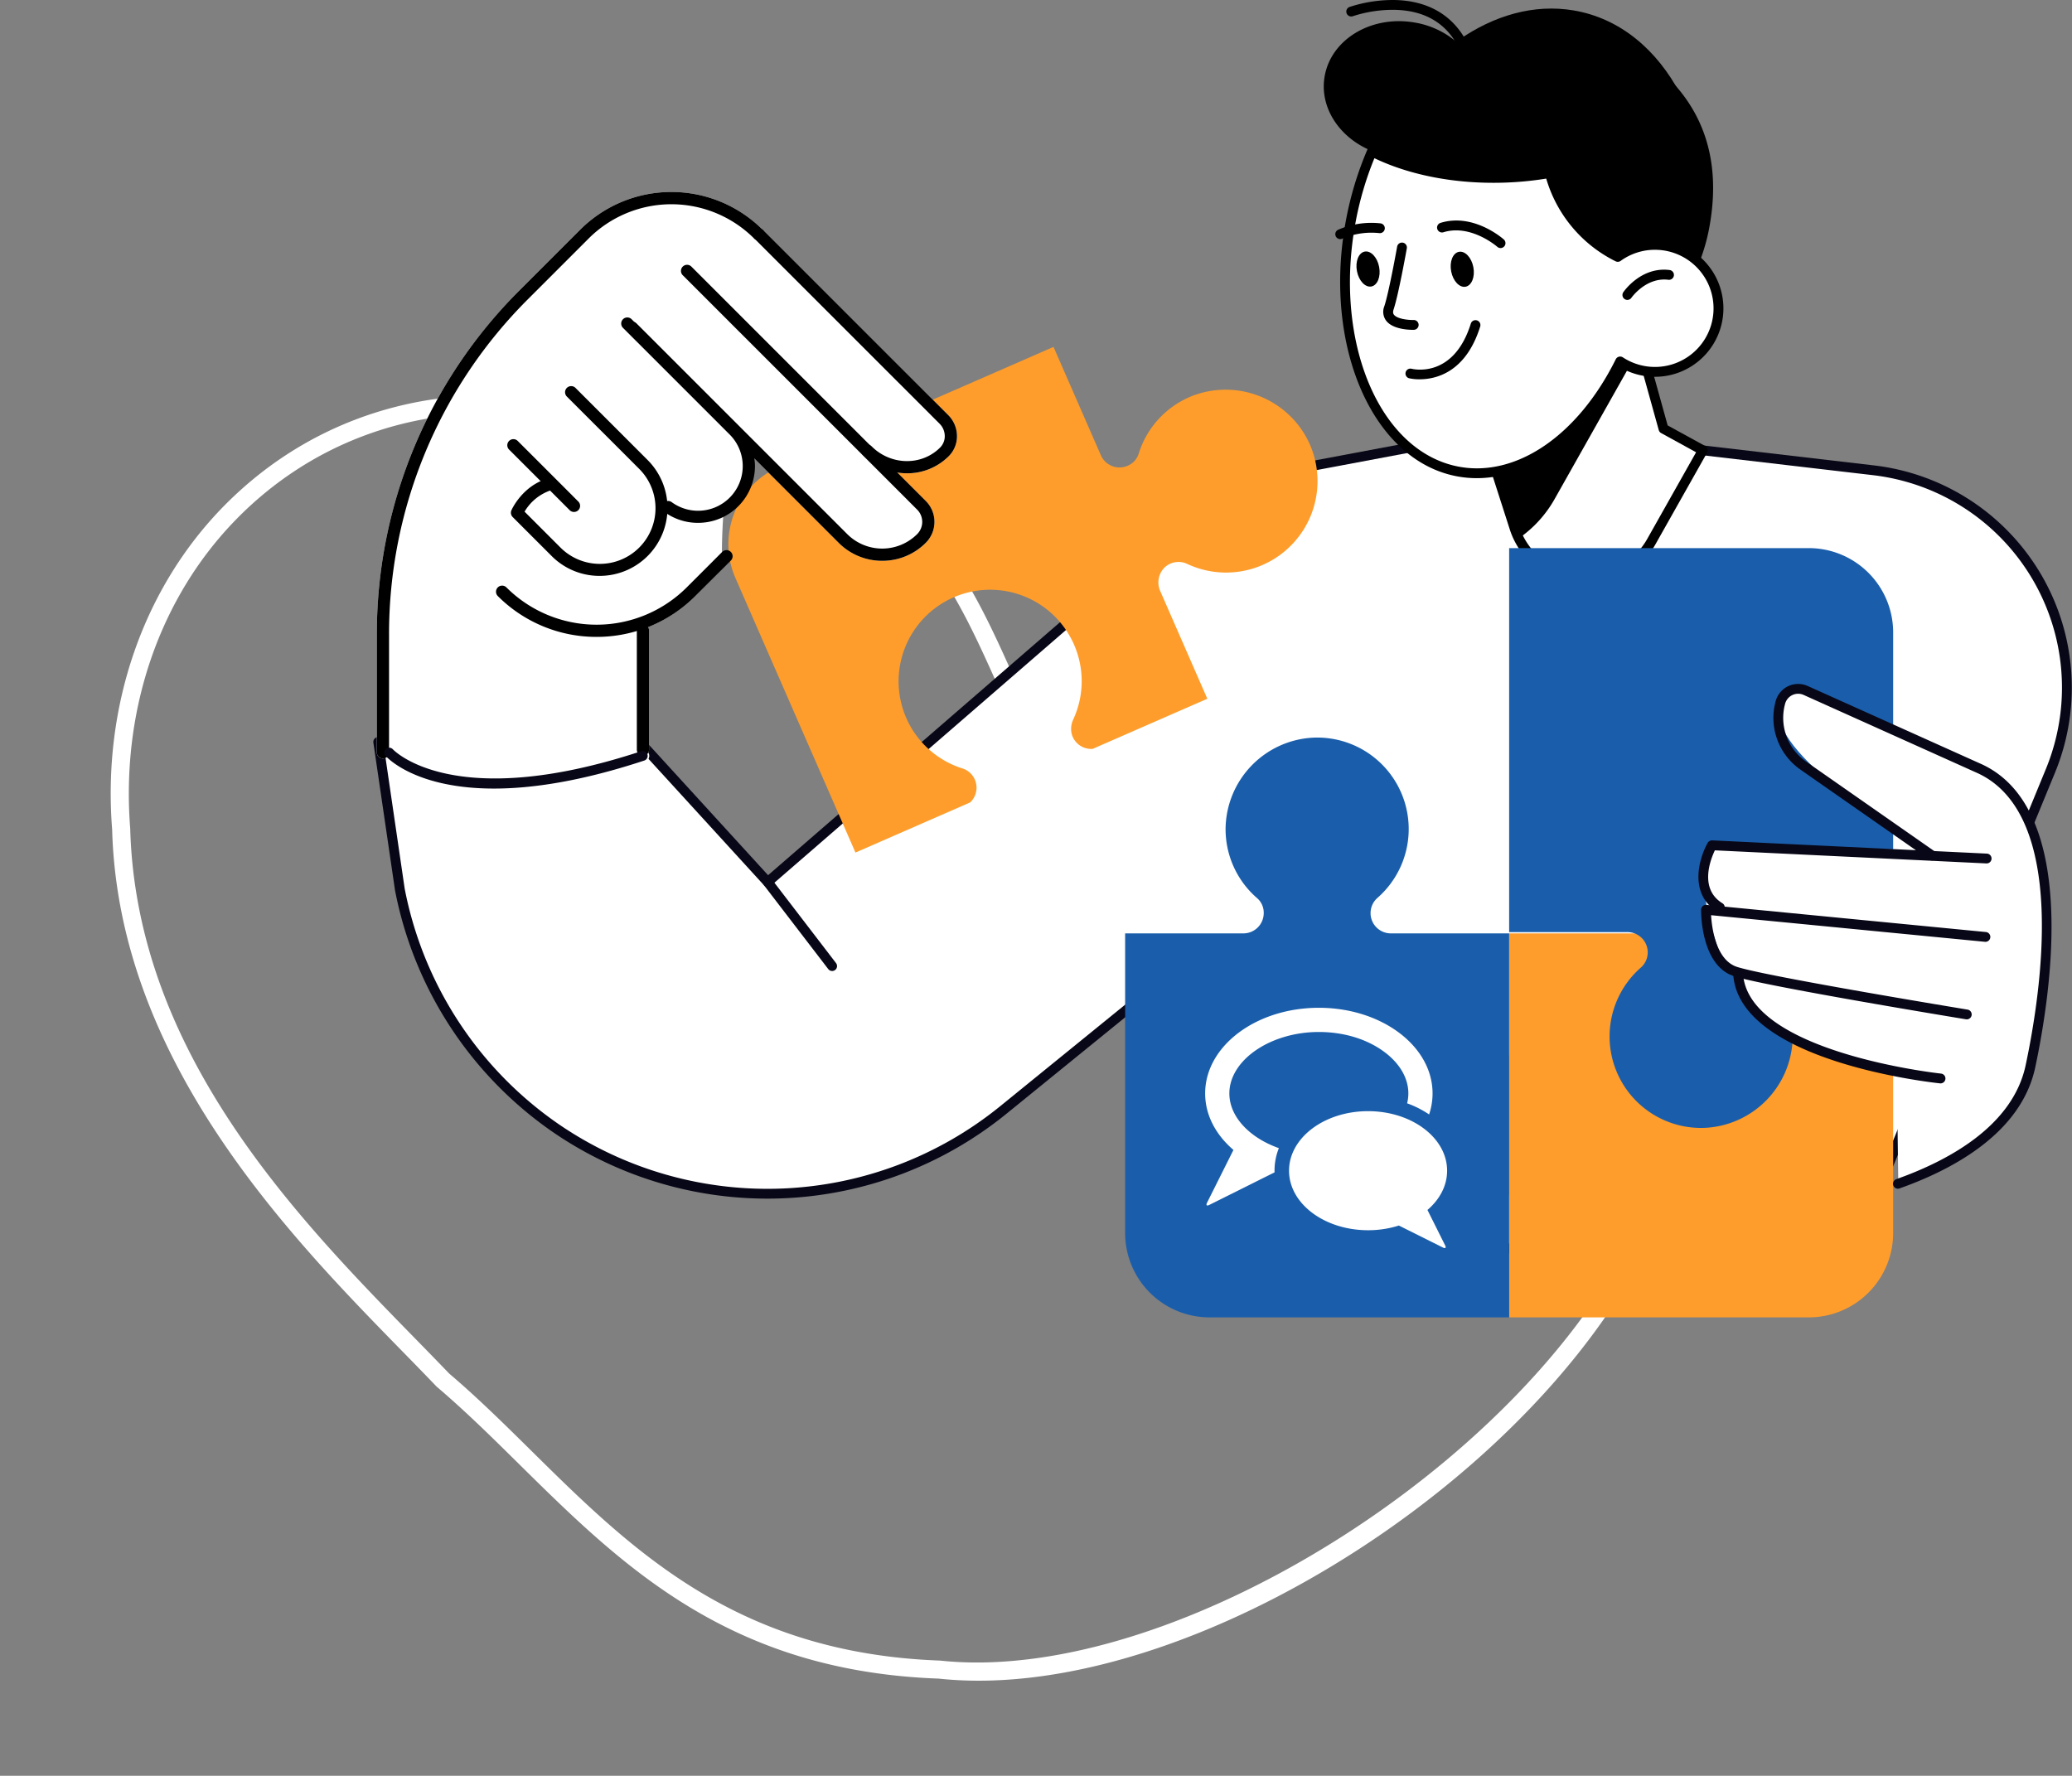 <svg xmlns="http://www.w3.org/2000/svg" xmlns:xlink="http://www.w3.org/1999/xlink" width="674.673" height="578.264" viewBox="0 0 674.673 578.264"><rect x="0" y="0" width="674.673" height="578.264" fill="#808080" stroke="none"/><defs><clipPath id="a"><rect width="553.114" height="428.985" fill="none"/></clipPath></defs><g transform="translate(116.521)"><path d="M363.8,400.565c-41.227,0-73.075-11.837-95.035-35.4-10.909-10.735-19.754-24.838-28.306-38.476-13.036-20.785-25.348-40.42-44.079-48.056l-.48-.247c-19.812-12.751-49.768-8.956-81.5-4.938-13.048,1.656-26.538,3.364-39.307,3.824-25.931,1-51.83-.5-65.656-18.286-11.749-15.113-12.521-39.145-2.354-73.46C27.971,98.565,137.256,3.769,219.749,1.074,287.8-6,327,23.14,364.89,51.31c10.147,7.542,19.733,14.668,29.811,21.05l.247.174c3.9,3.076,8.07,6.3,12.438,9.666,41.755,32.206,104.857,80.876,117.369,155.229,8.747,39.295.952,79.235-21.415,109.42-21.162,28.556-52.7,45.826-88.818,48.637a279.325,279.325,0,0,1-50.726,5.079M198.855,273.279c20.346,8.423,33.688,29.7,46.592,50.275,8.373,13.352,17.034,27.157,27.534,37.5,28.907,31.013,76.177,40.609,140.622,28.609l.312-.041c34.455-2.64,64.531-19.076,84.688-46.283,21.35-28.813,28.777-67.006,20.369-104.783-12.156-72.226-71.7-118.155-115.183-151.69-4.346-3.353-8.491-6.552-12.373-9.61-10.214-6.475-19.848-13.64-30.041-21.218C324.391,28.54,286.112.11,220.149,6.948c-79,2.59-187.414,96.8-207.354,180.026l-.041.15c-9.478,31.953-9.027,54.912,1.335,68.243,12.194,15.688,36.408,16.961,60.783,16.012,12.512-.448,25.87-2.142,38.788-3.78,32.7-4.145,63.591-8.06,85.195,5.68" transform="translate(406.6 578.264) rotate(-172)" fill="#fff"/><g transform="translate(5.039)" clip-path="url(#a)"><path d="M1,189.374l7.023,47.937a121.821,121.821,0,0,0,51.218,78.107h0a121.823,121.823,0,0,0,145.3-6.2l61.032-49.59,30.108,92.146,184.29,6.386L545.5,198.768c17.946-43.653-10.745-92.376-57.625-97.856L370.5,87.193l-92.146,17.335L127.814,234.991,79.46,182.075Z" transform="translate(0.599 52.229)" fill="#fff"/><path d="M480.574,360.355c-.019,0-.037,0-.056,0l-184.292-6.386a1.6,1.6,0,0,1-1.465-1.1l-29.383-89.935-59.229,48.124A123.426,123.426,0,0,1,58.94,317.34,124.255,124.255,0,0,1,7.05,238.207l-7.034-48a1.6,1.6,0,0,1,1.434-1.824l78.46-7.3a1.593,1.593,0,0,1,1.329.513l47.3,51.766L277.9,103.918a1.6,1.6,0,0,1,.753-.363L370.8,86.22a1.673,1.673,0,0,1,.481-.016L488.66,99.925a72.845,72.845,0,0,1,58.919,100.051L482.051,359.364a1.6,1.6,0,0,1-1.477.991m-183.12-9.546,182.063,6.31,65.1-158.359A69.649,69.649,0,0,0,488.289,103.1L371.149,89.408l-91.481,17.21L129.461,236.8a1.6,1.6,0,0,1-2.229-.13L79.417,184.341,3.425,191.409,10.2,237.678A121.006,121.006,0,0,0,60.739,314.7a120.224,120.224,0,0,0,143.394-6.124l61.034-49.588a1.6,1.6,0,0,1,2.528.744Z" transform="translate(0 51.63)" fill="#080717"/><path d="M223.252,86.653A29.7,29.7,0,0,0,205.9,105.429a6.251,6.251,0,0,1-3.468,3.865l-.112.05a6.617,6.617,0,0,1-8.721-3.4l-15.43-35.3-89.4,39.083a27.473,27.473,0,0,0-14.167,36.178l39.085,89.4,37.343-16.326a6.591,6.591,0,0,0,1.527-7.429l0-.006a6.582,6.582,0,0,0-4.044-3.631,29.686,29.686,0,0,1-18.651-17.308,29.811,29.811,0,0,1,54.993-23.014,29.684,29.684,0,0,1-.2,24.255,7.175,7.175,0,0,0-.545,4.9,6.587,6.587,0,0,0,6.8,4.8l37.343-16.326-15.3-35a6.874,6.874,0,0,1,1.43-7.787,6.6,6.6,0,0,1,7.352-1.107,29.787,29.787,0,0,0,39.284-40.253,30.035,30.035,0,0,0-37.775-14.42" transform="translate(43.307 42.318)" fill="#fe9d2b"/><path d="M186.932,125.138a9.16,9.16,0,0,0,2.685-6.7,9.681,9.681,0,0,0-2.867-6.706L126.611,51.592a1.958,1.958,0,0,0-.241-.158l-.016-.026a42.041,42.041,0,0,0-59.456,0L47.268,71.037A157.906,157.906,0,0,0,.715,183.427V221.6A1.988,1.988,0,0,0,2.7,223.584a1.931,1.931,0,0,0,.851-.208c2.039,2.034,11.889,10.443,35.343,10.443,12.336,0,28.434-2.335,49.113-9.162a2.059,2.059,0,0,0,1.31-2.6,1.964,1.964,0,0,0-.232-.408,1.933,1.933,0,0,0,.265-.937v-38.8a1.934,1.934,0,0,0-.384-1.111,45.191,45.191,0,0,0,15.454-10.12l8.392-8.543.4-1.313c.4-.227-.742-.8.4-17.9,5.018-2.736,10.577-12.829,10.013-17.045l27.45,27.45a20.076,20.076,0,0,0,28.394,0,9.622,9.622,0,0,0,0-13.593l-9.3-9.3a20.192,20.192,0,0,0,3.174.275,19.1,19.1,0,0,0,13.582-5.569" transform="translate(0.428 23.418)" fill="#fff"/><path d="M275.741,70.334l7.544,27.15,12.8,7.029L279.4,134.12c-10.5,18.63-38.159,15.824-44.7-4.538l-6.306-19.621Z" transform="translate(136.808 42.13)" fill="#fff"/><path d="M258.762,148.8a27.3,27.3,0,0,1-2.761-.141,25.786,25.786,0,0,1-22.226-17.992l-6.307-19.621a1.6,1.6,0,0,1,.5-1.716l47.35-39.627a1.6,1.6,0,0,1,2.568.8L285.245,97l12.215,6.7a1.6,1.6,0,0,1,.624,2.187L281.391,135.5a25.736,25.736,0,0,1-22.629,13.3M230.842,111.1l5.977,18.6a22.921,22.921,0,0,0,41.787,4.242l15.9-28.2-11.388-6.251a1.6,1.6,0,0,1-.771-.974l-6.881-24.761Z" transform="translate(136.209 41.531)"/><path d="M234.7,128.674a25.837,25.837,0,0,0,1.461,3.6,38.634,38.634,0,0,0,11.786-13l26.3-46.654-1.4-.769-44.452,37.2Z" transform="translate(136.808 43.039)"/><path d="M287.93,10.1C268.259-.066,242.384,4.74,238.237,12.422A28.042,28.042,0,0,0,223.346,4.79c-13.974-2.525-27.164,5.162-29.459,17.167-1.989,10.4,4.858,20.619,15.806,24.81a104.607,104.607,0,0,0-7.223,23.074c-6.3,32.946,46.8,45.263,56.873,47.083,27.255,4.923,53.96-15.207,59.649-44.964S311.686,22.376,287.93,10.1" transform="translate(115.934 2.582)"/><path d="M260.77,13.142c-7.747,1.46-14.06,4.781-17.878,9.994-10.776,14.711-.95,49.572,28.664,55.81,1.845.39,3.9-.155,5.573.654,5.088-26.974-1.765-52-16.358-66.458" transform="translate(142.952 7.872)"/><path d="M202.918,47.934c11.172,5.912,26.39,9.348,43.08,8.913,28.069-.734,51.411-12.176,58.121-27.1-7.678-14.663-19.78-24.855-34.828-27.4-25.72-4.343-52.222,14.992-66.373,45.578" transform="translate(121.549 1.047)"/><path d="M298.25,61.269a20.58,20.58,0,0,0-11.564,3.91c-11.81-5.689-19.225-16.479-22.161-27.313a105.033,105.033,0,0,1-15.506,1.548c-16.356.427-31.286-2.87-42.393-8.564a107.1,107.1,0,0,0-6.9,22.815c-7.432,39.988,8.219,76.432,34.957,81.4,20.028,3.722,40.594-11.273,52.78-35.839a20.675,20.675,0,1,0,10.79-37.959" transform="translate(118.528 18.479)" fill="#fff"/><path d="M241.387,137.827a35.059,35.059,0,0,1-6.407-.588c-27.56-5.123-43.816-42.476-36.237-83.267a108.721,108.721,0,0,1,7.008-23.157,1.6,1.6,0,0,1,2.2-.79c11.34,5.814,26.142,8.8,41.622,8.39A103.645,103.645,0,0,0,264.84,36.89a1.6,1.6,0,0,1,1.821,1.156,40.816,40.816,0,0,0,20.486,25.882,22.279,22.279,0,1,1,1.554,38.155c-11.593,22.373-29.526,35.743-47.315,35.744M208.034,33.636a105.855,105.855,0,0,0-6.145,20.92c-7.258,39.057,7.848,74.738,33.677,79.538,18.756,3.489,38.787-10.245,51.055-34.977a1.6,1.6,0,0,1,2.311-.627A19.075,19.075,0,1,0,299.39,63.46c-.168,0-.334,0-.5.006a18.979,18.979,0,0,0-10.67,3.607,1.594,1.594,0,0,1-1.629.144,43.778,43.778,0,0,1-22.61-26.938,107.09,107.09,0,0,1-14.321,1.332c-15.346.4-30.037-2.426-41.622-7.976" transform="translate(117.933 17.879)"/><path d="M235.814,15.734a1.6,1.6,0,0,1-1.412-.846C230.363,7.331,223.462,3.4,213.891,3.206a41.984,41.984,0,0,0-13.64,2.08,1.6,1.6,0,0,1-1.086-3.009A45.4,45.4,0,0,1,213.86.006c10.71.19,18.79,4.816,23.363,13.376a1.6,1.6,0,0,1-1.409,2.352" transform="translate(118.669 0)"/><path d="M200.362,57.626c.6,3.137,2.709,5.369,4.7,4.986s3.126-3.236,2.523-6.374-2.707-5.368-4.7-4.986-3.126,3.238-2.523,6.374" transform="translate(119.921 30.675)"/><path d="M197.493,50.677a1.6,1.6,0,0,1-.681-3.046,27.183,27.183,0,0,1,13.865-2.076,1.6,1.6,0,0,1-.443,3.168,24.313,24.313,0,0,0-12.063,1.8,1.584,1.584,0,0,1-.678.152" transform="translate(117.34 27.186)"/><path d="M219.549,57.674c.6,3.137,2.709,5.368,4.7,4.986s3.126-3.236,2.523-6.374-2.707-5.368-4.7-4.986-3.126,3.236-2.523,6.374" transform="translate(131.414 30.703)"/><path d="M237.268,53.876a1.6,1.6,0,0,1-1.06-.4c-.085-.075-8.583-7.467-17.488-4.762a1.6,1.6,0,1,1-.931-3.059c10.656-3.238,20.146,5.075,20.544,5.43a1.6,1.6,0,0,1-1.065,2.792" transform="translate(129.777 26.899)"/><path d="M215.282,77.788c-1.439,0-6.633-.2-8.729-3.035A4.859,4.859,0,0,1,206,70.1c1.519-4.54,4.138-19.194,4.165-19.342a1.6,1.6,0,1,1,3.148.561c-.11.612-2.69,15.035-4.281,19.794-.373,1.111-.037,1.564.09,1.735,1.044,1.409,4.749,1.776,6.386,1.737l.043,0a1.6,1.6,0,0,1,.04,3.2c-.062,0-.168,0-.312,0" transform="translate(123.195 29.616)"/><path d="M214.8,84.477a15.381,15.381,0,0,1-3.46-.347,1.6,1.6,0,0,1,.807-3.094c.555.146,13.751,3.276,19.345-14.744a1.6,1.6,0,0,1,3.054.948c-4.679,15.077-14.508,17.237-19.746,17.237" transform="translate(125.882 39.035)"/><path d="M255.963,64.763a1.6,1.6,0,0,1-1.319-2.5c.233-.344,5.854-8.428,15.135-7.221a1.6,1.6,0,0,1-.413,3.172c-7.279-.943-12.034,5.785-12.082,5.854a1.6,1.6,0,0,1-1.321.692" transform="translate(152.367 32.898)"/><path d="M220.287,282.4A29.693,29.693,0,0,0,243.7,272.146a6.257,6.257,0,0,1,4.727-2.152h.121a6.616,6.616,0,0,1,6.629,6.609v38.522h97.57a27.471,27.471,0,0,0,27.471-27.471v-97.57H255.181V228.6a6.6,6.6,0,0,1-11.61,4.3,29.787,29.787,0,0,0-52.12,21.148A30.038,30.038,0,0,0,220.287,282.4" transform="translate(114.66 113.861)" fill="#fe9d2b"/><path d="M323.61,271.558a29.692,29.692,0,0,0-10.155-23.329,6.578,6.578,0,0,1-2.251-4.947v-.006a6.608,6.608,0,0,1,6.609-6.609h38.523V139.095a27.473,27.473,0,0,0-27.473-27.471h-97.57V236.666h38.522a6.6,6.6,0,0,1,4.3,11.609,29.787,29.787,0,0,0,21.148,52.12,30.037,30.037,0,0,0,28.342-28.836" transform="translate(138.546 66.863)" fill="#1a5eab"/><path d="M185.818,179.076a29.693,29.693,0,0,0,10.254,23.416,6.257,6.257,0,0,1,2.152,4.727v.122a6.615,6.615,0,0,1-6.609,6.628H153.094V311.54a27.471,27.471,0,0,0,27.471,27.471h97.571V213.968H239.613a6.6,6.6,0,0,1-4.3-11.609,29.787,29.787,0,0,0-21.148-52.12,30.036,30.036,0,0,0-28.342,28.836" transform="translate(91.704 89.974)" fill="#1a5eab"/><path d="M333.563,265.84l.454,34.212s34.692-3.828,43.045-37.164,10.956-86.2-16.324-96.807-66.864-38.915-65.5-17.476c1.027,16.064,47.9,43.792,47.9,43.792l-69.339-.913s-4.468,12.72-1.423,23.437c7.792,27.457,8.38,15.053,9.749,18.473,4.883,12.207,15.617,26.252,51.434,32.445" transform="translate(162.521 84.332)" fill="#fff"/><path d="M325.643,303.654a1.6,1.6,0,0,1-.534-3.105c16.893-5.982,37.917-17.269,42.132-37.1,5.1-23.985,13.8-81.258-15.44-95.027l-56.837-25.555a4.389,4.389,0,0,0-6.03,2.824,17.325,17.325,0,0,0,6.759,18.835l41.931,29.279a1.6,1.6,0,1,1-1.829,2.621l-41.932-29.278a20.524,20.524,0,0,1-8.008-22.316,7.588,7.588,0,0,1,10.422-4.882l56.861,25.566c31.339,14.756,22.49,73.868,17.233,98.6-4.524,21.273-26.529,33.191-44.193,39.443a1.606,1.606,0,0,1-.534.093" transform="translate(170.778 83.433)" fill="#080717"/><path d="M276.818,194.583a1.575,1.575,0,0,1-.835-.237c-9.247-5.675-6.094-17.127-3.134-22.391a1.638,1.638,0,0,1,1.471-.814l89.392,4.308a1.6,1.6,0,1,1-.153,3.195l-88.364-4.258c-1.409,2.945-5.206,12.53,2.462,17.236a1.6,1.6,0,0,1-.839,2.961" transform="translate(161.635 102.514)" fill="#080717"/><path d="M356.906,221.565a1.606,1.606,0,0,1-.261-.021c-2.68-.44-65.727-10.814-75.567-14.034-10.83-3.543-10.707-20.921-10.7-21.66a1.6,1.6,0,0,1,.533-1.169,1.563,1.563,0,0,1,1.22-.4l90.921,8.836a1.6,1.6,0,1,1-.31,3.182l-89.108-8.659c.251,4.18,1.569,14.584,8.433,16.831,9.61,3.144,74.439,13.809,75.093,13.916a1.6,1.6,0,0,1-.257,3.177" transform="translate(161.96 110.379)" fill="#080717"/><path d="M344.443,234.655c-.054,0-.11,0-.166-.008-2.691-.281-65.882-7.21-67.361-35.741a1.6,1.6,0,1,1,3.195-.166c1.338,25.819,63.866,32.66,64.5,32.725a1.6,1.6,0,0,1-.166,3.19" transform="translate(165.873 118.137)" fill="#080717"/><path d="M127.46,126.243a20.334,20.334,0,0,1-14.38-6,1.989,1.989,0,0,1,2.813-2.813c6.278,6.278,16.3,6.471,22.337.432a5.216,5.216,0,0,0,1.521-3.818,5.735,5.735,0,0,0-1.7-3.964L77.908,49.942a1.989,1.989,0,1,1,2.813-2.813l60.139,60.137a9.682,9.682,0,0,1,2.867,6.708,9.159,9.159,0,0,1-2.685,6.7,19.1,19.1,0,0,1-13.582,5.569" transform="translate(46.318 27.882)"/><path d="M134.864,150.318a19.94,19.94,0,0,1-14.2-5.881l-68.6-68.6a1.988,1.988,0,0,1,2.811-2.813l68.6,68.6a16.119,16.119,0,0,0,22.77,0,5.643,5.643,0,0,0,0-7.968L69.916,57.323a1.989,1.989,0,0,1,2.813-2.813l76.333,76.333a9.625,9.625,0,0,1,0,13.593,19.946,19.946,0,0,1-14.2,5.881" transform="translate(30.839 32.303)"/><path d="M75.475,131.552a18.4,18.4,0,0,1-10.907-3.543,1.99,1.99,0,0,1,2.355-3.208A14.545,14.545,0,0,0,85.8,102.778L51.027,68.009A1.989,1.989,0,0,1,53.84,65.2L88.61,99.965a18.49,18.49,0,0,1-13.136,31.587" transform="translate(30.217 38.704)"/><path d="M49,113.143a1.985,1.985,0,0,1-1.406-.582L27.863,92.828a1.989,1.989,0,1,1,2.813-2.813l19.732,19.733A1.988,1.988,0,0,1,49,113.143" transform="translate(16.341 53.571)"/><path d="M56.907,140.427a21.954,21.954,0,0,1-15.627-6.474L28.6,121.271a1.987,1.987,0,0,1-.416-2.2c.141-.325,3.553-7.933,11.844-10.371a1.988,1.988,0,0,1,1.123,3.815,15.782,15.782,0,0,0-8.689,6.994L44.093,131.14a18.122,18.122,0,1,0,25.629-25.627L46.235,82.028a1.989,1.989,0,1,1,2.813-2.813L72.534,102.7a22.1,22.1,0,0,1-15.627,37.727" transform="translate(16.782 47.101)"/><path d="M57.726,140.287a45.342,45.342,0,0,1-32.161-13.3,1.988,1.988,0,0,1,2.811-2.813,41.554,41.554,0,0,0,58.7,0l11.553-11.556a1.989,1.989,0,1,1,2.813,2.813L89.889,126.986a45.343,45.343,0,0,1-32.162,13.3" transform="translate(14.965 67.109)"/><path d="M2.7,223.586A1.988,1.988,0,0,1,.715,221.6v-38.17A157.905,157.905,0,0,1,47.268,71.039L66.9,51.41a42.037,42.037,0,0,1,59.456,0,1.989,1.989,0,1,1-2.813,2.813,38.11,38.11,0,0,0-53.832,0L50.081,73.852A153.955,153.955,0,0,0,4.693,183.427V221.6A1.988,1.988,0,0,1,2.7,223.586" transform="translate(0.428 23.418)"/><path d="M55.65,169.948a1.988,1.988,0,0,1-1.989-1.989v-38.8a1.989,1.989,0,1,1,3.978,0v38.8a1.988,1.988,0,0,1-1.989,1.989" transform="translate(32.143 76.173)"/><path d="M37.969,165.6C12.387,165.6,3.148,155.51,2.6,154.879A1.6,1.6,0,0,1,5,152.771c.2.217,19.572,20.913,80.972.646a1.6,1.6,0,0,1,1,3.037C66.31,163.277,50.254,165.6,37.969,165.6" transform="translate(1.32 91.186)" fill="#080717"/><path d="M101.893,209.192a1.6,1.6,0,0,1-1.271-.627L79.638,181.2a1.6,1.6,0,0,1,2.539-1.946l20.984,27.372a1.6,1.6,0,0,1-1.268,2.571" transform="translate(47.506 106.997)" fill="#080717"/><path d="M7.882,27.893c0-10.848,13.347-20.011,29.142-20.011,8.193,0,15.8,2.339,21.44,6.584,4.968,3.743,7.706,8.511,7.7,13.425a13.438,13.438,0,0,1-.4,3.219,32.12,32.12,0,0,1,7.159,3.624,21.5,21.5,0,0,0,1.124-6.843C74.052,12.489,57.475,0,37.024,0S0,12.489,0,27.893c0,7.051,3.481,13.486,9.211,18.4L.6,63.508c-.388.778-.072,1.094.705.706L22.592,53.587l.01,0c0-.179-.016-.358-.016-.538A19.79,19.79,0,0,1,24,45.706C14.533,42.357,7.882,35.546,7.882,27.893" transform="translate(270.856 328.17)" fill="#fff"/><path d="M143.609,153.619c3.981-3.413,6.4-7.885,6.4-12.787,0-10.705-11.524-19.386-25.736-19.386s-25.734,8.68-25.733,19.386,11.521,19.386,25.733,19.386a33,33,0,0,0,10.032-1.528l14.366,7.172c.775.388,1.092.071.7-.705Z" transform="translate(199.63 240.389)" fill="#fff"/></g></g></svg>